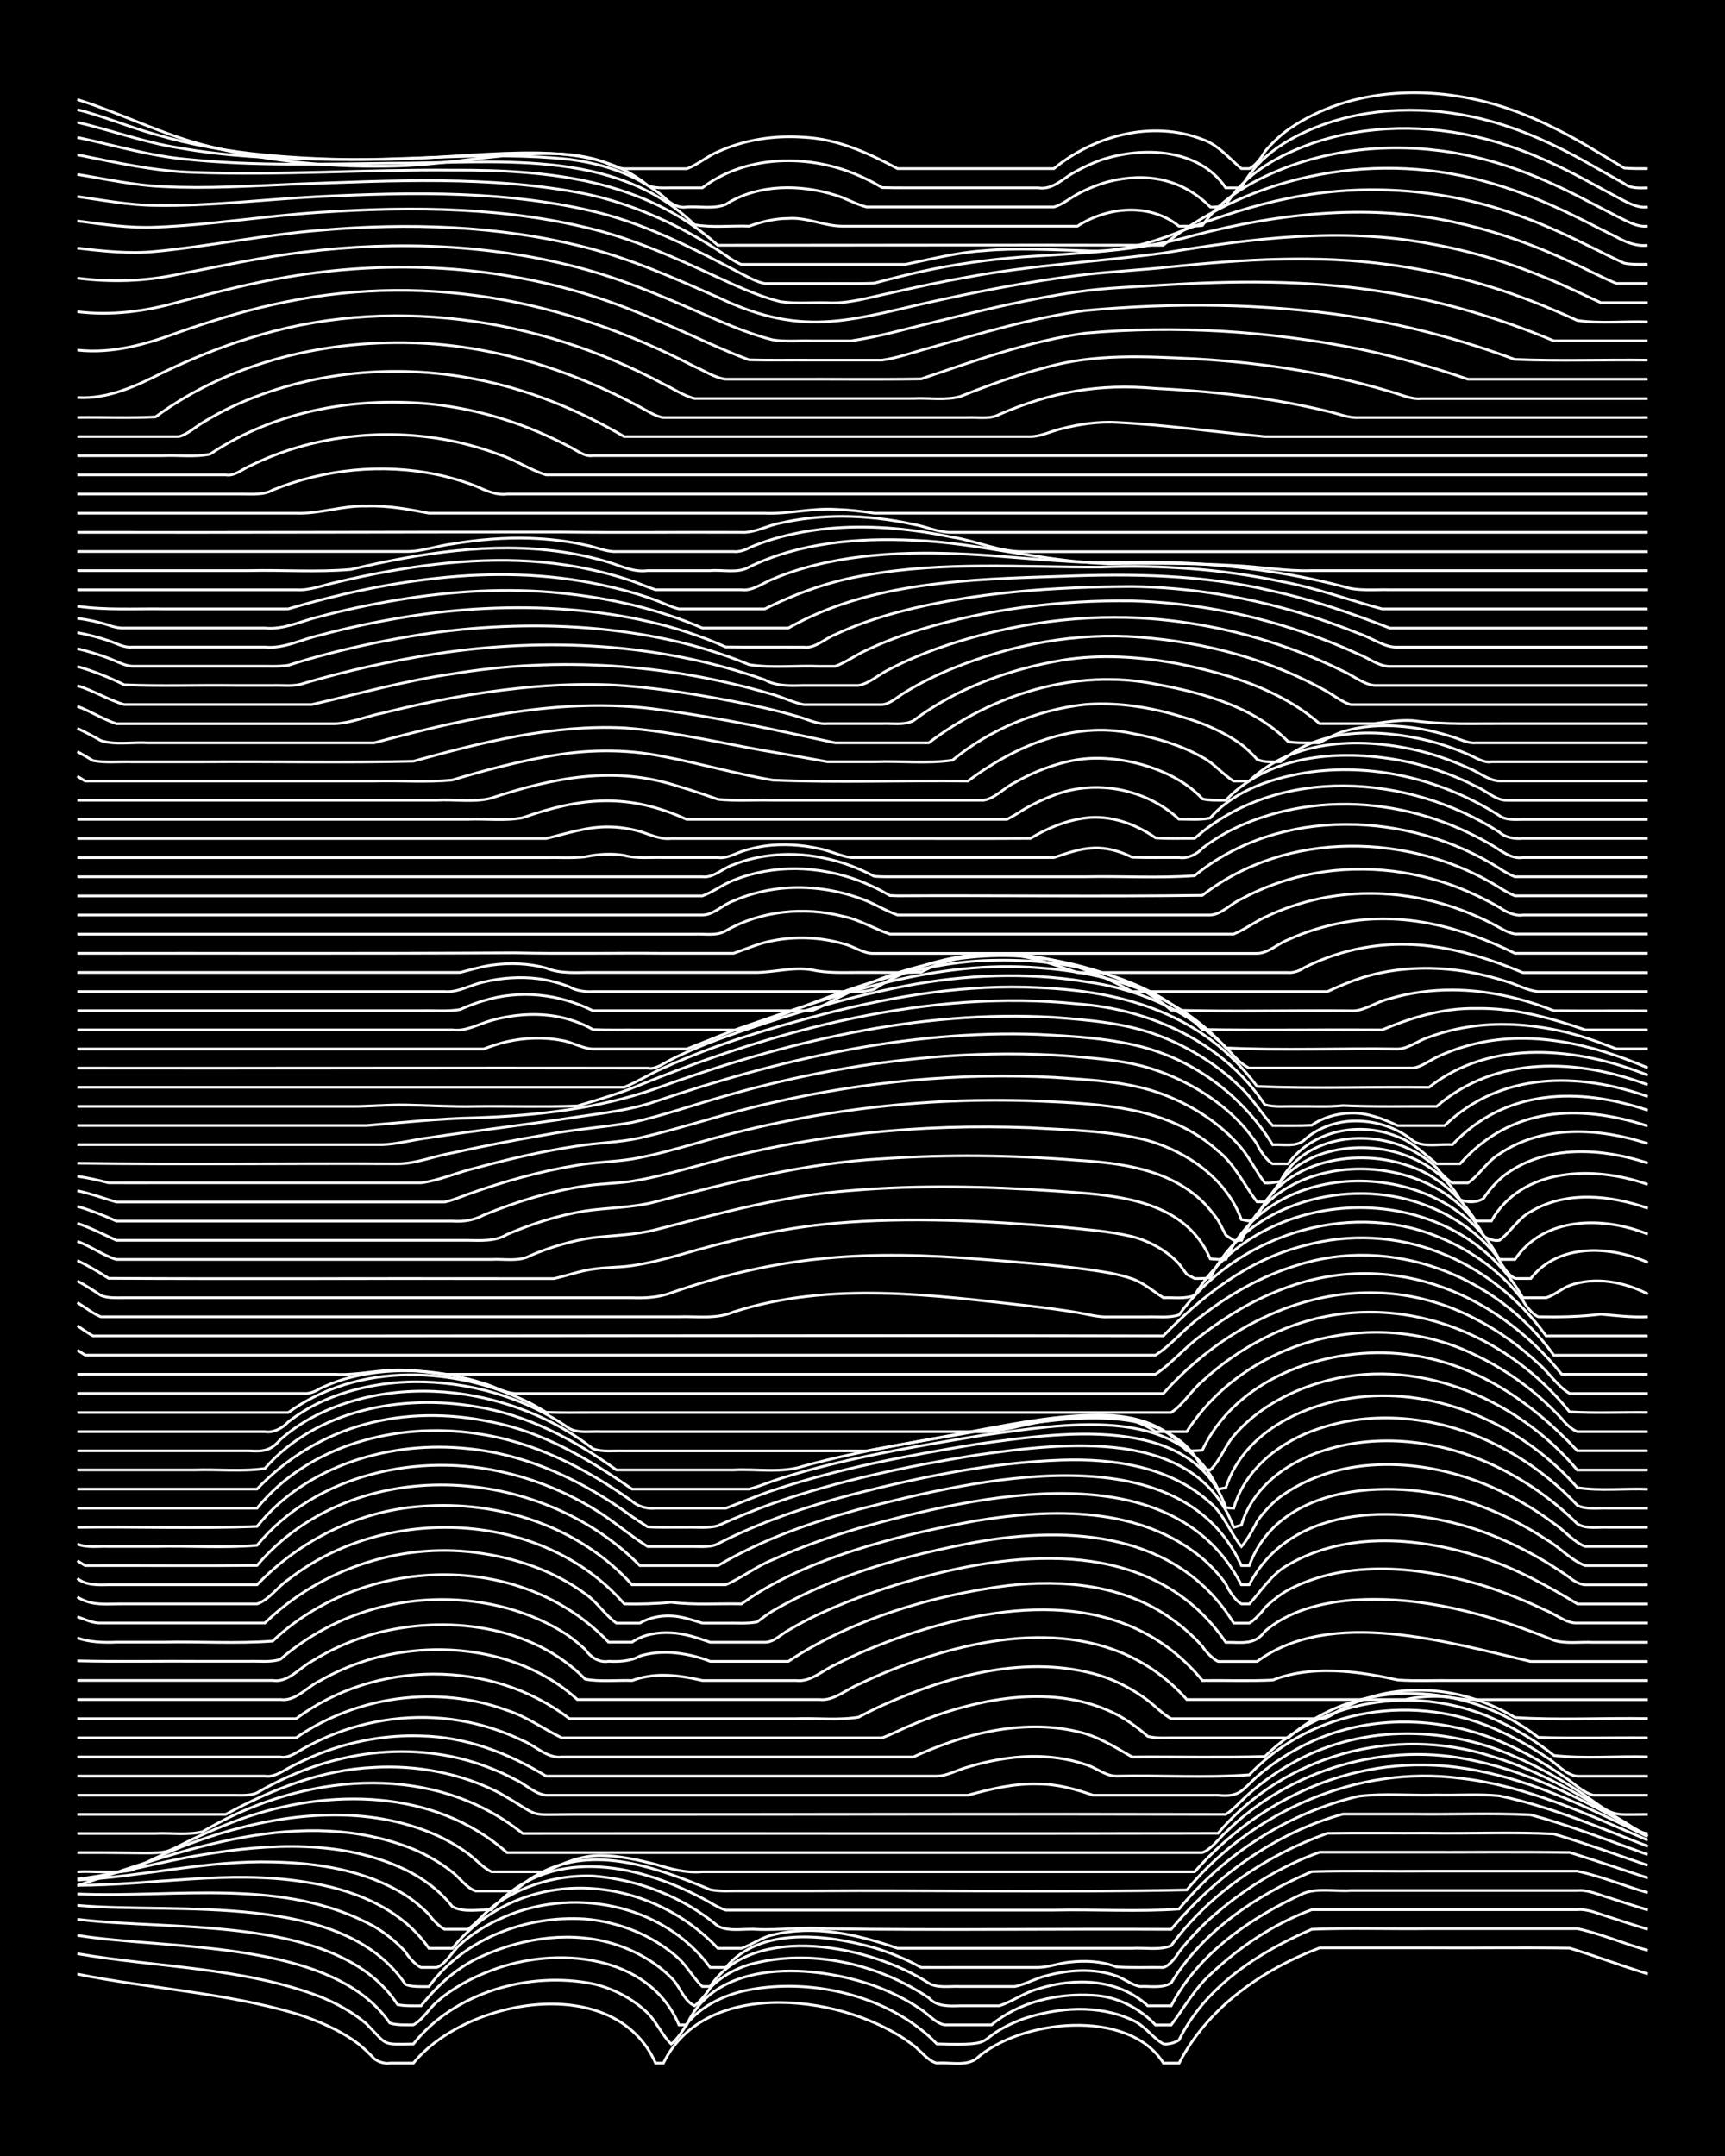 <?xml version="1.0" encoding="UTF-8"?><svg id="a" xmlns="http://www.w3.org/2000/svg" width="1920" height="2400" viewBox="0 0 192 240"><defs><style>.b{fill:none;stroke:#fff;stroke-miterlimit:10;stroke-width:.3px;}.c{stroke-width:0px;}</style></defs><rect class="c" x="0" width="192" height="240"/><path class="b" d="M8.61,219.75c8.07,1.63,16.43,2.06,24.35,4.41,2.43.77,4.92,1.83,6.96,3.38.47.36,1.34,1.19,1.74,1.64.4.31,1.2.6,1.74.48.77,0,1.84,0,2.61,0,5.94-7.25,22.48-10.17,26.96,0h.87c4.74-9.74,20.57-7.59,27.83-1.98.8.58,1.6,1.75,2.61,1.98,1.39-.12,3.17.37,4.35-.46,4.85-4.41,16.98-5.74,20.87.46h1.74c3.2-6.19,9.25-10.41,15.65-12.83,4.04,0,8.14,0,12.17,0,5.2.03,10.45-.05,15.65.03,2.89.88,5.81,1.98,8.7,2.87"/><path class="b" d="M8.61,217.48c8.97,1.55,18.36,1.5,26.96,4.76,1.83.73,3.72,1.76,5.22,3.05,2.42,2.45,1.6,2.29,5.22,2.24,4.6-5.78,12.88-8.12,20-6.7,2.23.51,4.45,1.66,6.09,3.27.93.9,1.66,2.55,2.61,3.43.58-.41,1.41-1.62,1.74-2.25,1.5-1.85,3.81-3.02,6.09-3.6,7.32-1.7,16.45.36,21.74,5.84,7.56.23,3.61-.45,9.56-2.77,3.87-1.3,8.39-1.65,12.17.11,1.33.53,2.26,1.98,3.48,2.66.5.1,1.33-.14,1.74-.43,2.9-5.93,8.88-9.8,14.78-12.33,4.32-.17,8.72-.02,13.04-.07,5.49,0,11.03,0,16.52,0,2.64.57,5.23,1.7,7.83,2.42"/><path class="b" d="M8.61,215.44c10.28,1.65,28.33.4,34.78,9.76.76.25,1.82.2,2.61.2,1-.5,1.77-1.83,2.61-2.54,1.73-1.54,3.92-2.72,6.09-3.52,7.15-2.77,17.53-1.85,20.87,6.06h.87c3.41-7.53,14.31-6.68,20.87-4.35,1.79.65,3.65,1.56,5.22,2.65.79.51,1.64,1.54,2.61,1.7,1.69,0,3.52,0,5.22,0,3.09-2.57,7.35-3.54,11.3-3.29,2.66.12,5.13,1.4,6.96,3.3h1.74c1.38-1.82,2.63-4.07,4.35-5.61,3.23-3.08,7.12-5.67,11.3-7.22,4.33,0,8.71,0,13.04,0,5.49,0,11.03,0,16.52,0,1.14-.11,2.4.48,3.48.8,1.39.45,2.95.96,4.35,1.38"/><path class="b" d="M8.61,213.65c10.66,1.35,29.06-.58,35.65,9.5.77.17,1.83.13,2.61.13,1.86-2.33,4.17-4.44,6.96-5.6,4.57-2.03,9.96-2.77,14.78-1.2,2.22.74,4.44,1.98,6.09,3.67.99.9,1.37,2.58,2.61,3.13.54-.38,1.4-1.43,1.74-2,1.14-1.21,2.77-2.11,4.35-2.59,6.72-1.85,14.28-.14,20,3.72.85.98,2.3.91,3.48.87,1.39,0,2.95,0,4.35,0,1.45-.46,2.85-1.52,4.35-1.89,4.07-1.28,8.91-1.14,12.17,1.89h2.61c3.04-5.87,8.9-9.85,14.78-12.54,1.6-.59,3.53-.17,5.22-.29,2.87,0,5.82,0,8.7,0,5.49,0,11.03,0,16.52,0,1.14-.11,2.4.48,3.48.79,1.39.45,2.95.95,4.35,1.38"/><path class="b" d="M8.61,212.1c11.04,1,29.5-1.66,36.52,8.8.75.31,1.82.24,2.61.24,3.95-5.37,10.84-7.95,17.39-7.52,3.79.31,7.61,1.84,10.43,4.41.89.82,1.72,2.28,2.61,3.1h.87c4.91-7.32,18.07-4.47,24.35-.36,1,.58,2.37.3,3.48.36,1.99,0,4.1,0,6.09,0,1.14-.22,2.35-.92,3.48-1.19,2.51-.67,5.34-.87,7.83.02.8.29,1.75,1.01,2.61,1.17,1.11-.06,2.5.24,3.48-.4,3.53-5.78,9.51-9.79,15.65-12.39,4.33-.12,8.71-.01,13.04-.05,5.49,0,11.03,0,16.52,0,2.63.57,5.24,1.65,7.83,2.4"/><path class="b" d="M8.61,210.83c10.99.47,22.95-1.92,33.04,3.62,1.22.71,2.54,1.77,3.48,2.83.3.53,1.16,1.5,1.74,1.73h1.74c1.06-.42,1.77-1.84,2.61-2.55,1.24-1.13,2.82-2.13,4.35-2.82,7.91-3.74,18.2-1.81,23.48,5.37h1.74c3.88-4.62,11.31-3.65,16.52-2.19,1.76.53,3.61,1.29,5.22,2.19,1.4.01,2.95,0,4.35,0,2.87,0,5.82,0,8.7,0,1.12-.02,2.37-.5,3.48-.59,1.71-.2,3.61-.11,5.22.53,1.69.12,3.52.03,5.22.06.65-.18,1.42-1.18,1.74-1.73.98-1.27,2.29-2.66,3.48-3.73,3.54-3.15,7.7-5.78,12.17-7.37,3.46,0,6.98,0,10.43,0,5.78.02,11.61-.05,17.39.03,2.89.89,5.82,1.9,8.7,2.84"/><path class="b" d="M8.61,209.87c8.39-.02,16.84-1.72,25.22-.39,5.29.77,10.77,2.84,13.91,7.4h2.61c7.68-9.39,21.55-8.47,29.56,0,.78,0,1.83,0,2.61,0,1.14-.37,2.29-1.24,3.48-1.49,4.63-1.18,9.5-.04,13.91,1.49,6.36,0,12.77,0,19.13,0,2.28,0,4.67,0,6.96,0,1.39-.09,3.03.25,4.35-.29,4.29-5.83,10.62-10.09,17.39-12.51,3.75-.05,7.56,0,11.3-.02,4.62.07,9.3-.14,13.91.09,3.49,1.04,6.99,2.31,10.43,3.49"/><path class="b" d="M8.61,209.28c7.26-.38,14.44-2.21,21.74-2.01,5.09.1,10.41.94,14.78,3.69.85.54,1.91,1.42,2.61,2.15.32.5,1.2,1.39,1.74,1.65h2.61c1.18-.86,2.22-2.28,3.48-3.04,3.04-2.02,6.79-3.02,10.43-2.89,5.01.38,10.06,2.33,13.91,5.58,1.28.66,2.95.25,4.35.36,2.58.12,5.25-.3,7.83-.07,12.74.19,25.51,0,38.26.07,5-5.94,11.58-10.75,19.13-12.83,2.58,0,5.25,0,7.83,0,4.33.06,8.72-.13,13.04.08,4.42,1.18,8.74,2.88,13.04,4.43"/><path class="b" d="M8.61,209.17c4.68-.55,9.26-1.97,13.91-2.7,7.47-1.26,15.6-1.68,22.61,1.66,1.96.95,3.88,2.38,5.22,4.11,1.26.7,2.95.29,4.35.36,6.29-7.15,15.95-5.25,23.48-1.29.78.4,1.76,1.08,2.61,1.32.78,0,1.83,0,2.61,0,2.58,0,5.25,0,7.83,0,8.69,0,17.4,0,26.09,0,4.61-.1,9.32.2,13.91-.12,5.09-6.16,12.2-10.74,20-12.56,2.84-.34,5.83-.05,8.7-.14,2.28.06,4.68-.13,6.96.1,5.7,1.19,11.12,3.52,16.52,5.62"/><path class="b" d="M8.61,209.9c11.85-3.99,25.07-9.01,37.39-4.06,1.5.63,3.08,1.54,4.35,2.56.8.6,1.6,1.81,2.61,2.1,1.39,0,2.96,0,4.35,0,5.7-5.17,12.59-3.7,19.13-1.2.78.3,1.84.72,2.61,1.05,1.08.24,2.39.12,3.48.14,2.58,0,5.25,0,7.83,0,13.9-.1,27.85.19,41.74-.11,7.33-8.78,18.99-13.92,30.43-12.43,7.34.82,14.15,4,20.87,6.89"/><path class="b" d="M8.61,208.36c1.98-.1,4.15.24,6.09-.2,3-1.67,6.29-2.97,9.56-3.99,7.83-2.41,16.68-3.28,24.35.13,1.15.52,2.46,1.28,3.48,2.03.79.58,1.71,1.61,2.61,2.03,1.99,0,4.1,0,6.09,0,1.86-.98,3.95-1.83,6.09-1.81,2.03.01,4.13.49,6.09.98,1.72.53,3.39.99,5.22.83,18.26,0,36.53,0,54.78,0,7.98-8.96,19.35-13.64,31.3-11.29,6.76,1.25,12.99,4.41,19.13,7.38"/><path class="b" d="M8.61,206.23c14.67-.05,5.96.86,18.26-3.76,9.7-3.44,21.52-3.37,29.56,3.76,20.29,0,40.58,0,60.87,0,3.75,0,7.56,0,11.3,0,1.69,0,3.52,0,5.22,0,1.01-.35,1.84-1.57,2.61-2.26,7.21-7.1,17.96-10.21,27.83-7.94,6.84,1.47,13.08,4.93,19.13,8.32"/><path class="b" d="M8.61,204.1c2.87,0,5.82,0,8.7,0,1.69-.08,3.56.2,5.22-.19.43-.25,1.3-.74,1.74-.97,10.58-5.62,24.15-6.66,33.91,1.16,25.79-.02,51.6.03,77.39-.02,7.39-8.71,19.59-12.05,30.43-8.58,3.97,1.18,7.75,3.1,11.3,5.21,1.09.65,2.39,1.44,3.48,2.1.76.43,1.69,1.26,2.61,1.3"/><path class="b" d="M8.61,201.97c5.49,0,11.03,0,16.52,0,5.1-2.77,10.66-4.98,16.52-5.23,4.76-.27,9.66.65,13.91,2.83,5.04,2.86,2.63,2.41,8.7,2.4,24.07.02,48.12-.06,72.17,0,.9-.54,1.82-1.63,2.61-2.31,1.29-1.14,2.86-2.28,4.35-3.14,7.6-4.53,17.24-4.54,25.22-.98,2.72,1.16,5.37,2.69,7.83,4.33,3.39,2.42,2.8,2.13,6.96,2.1"/><path class="b" d="M8.61,199.84c4.33,0,8.71,0,13.04,0,1.4,0,2.95,0,4.35,0,.81,0,1.86.08,2.61-.27,2.96-1.73,6.22-3.08,9.56-3.84,4.26-.98,8.79-1.02,13.04.02,2.08.51,4.2,1.31,6.09,2.32,1.14.49,2.22,1.64,3.48,1.77,8.69,0,17.4,0,26.09,0,6.95,0,13.92,0,20.87,0,2.52-.7,5.19-1.34,7.83-1.25,2.06,0,4.16.57,6.09,1.25,4.62,0,9.29,0,13.91,0,2.48.23,2.64-.55,4.35-2.08,1.28-1.11,2.86-2.2,4.35-3.02,7.15-4.03,16.1-3.93,23.48-.55,2.09.92,4.2,2.13,6.09,3.42,1.1.67,2.22,1.86,3.48,2.23,1.99,0,4.1,0,6.09,0"/><path class="b" d="M8.61,197.71c6.95,0,13.92,0,20.87,0,.9.16,1.87-.45,2.61-.88,1.06-.57,2.35-1.18,3.48-1.62,3.57-1.4,7.47-2.11,11.3-1.97,4.97.1,9.72,1.9,13.91,4.47,5.78,0,11.61,0,17.39,0,8.69,0,17.4,0,26.09,0,1.16,0,2.37-.73,3.48-1.01,2.22-.68,4.63-1.13,6.96-1.18,2.02-.04,4.17.23,6.09.89,1.14.3,2.28,1.32,3.48,1.3,4.9-.11,9.9.22,14.78-.14,7.1-7.47,18.58-9.2,27.83-4.89,1.78.79,3.61,1.82,5.22,2.92,1.12.62,2.15,2.01,3.48,2.12,2.58,0,5.25,0,7.83,0"/><path class="b" d="M8.61,195.58c7.53,0,15.08,0,22.61,0,.92.18,1.85-.55,2.61-.97,1.06-.58,2.35-1.2,3.48-1.63,4.66-1.81,9.88-2.29,14.78-1.28,2.07.42,4.19,1.14,6.09,2.06,1.41.56,2.74,2.01,4.35,1.82,9.27,0,18.56,0,27.83,0,3.75,0,7.56,0,11.3,0,2.75-1.26,5.71-2.32,8.7-2.88,3.13-.59,6.46-.69,9.56.06,2.19.45,4.18,1.72,6.09,2.82,4.91-.04,9.87.08,14.78-.05,6.76-6.73,17.62-8.03,26.09-3.9,2.13.99,4.25,2.32,6.09,3.79,3.42.38,6.99.05,10.43.15"/><path class="b" d="M8.61,193.45h24.35c6.75-4.68,15.75-5.91,23.48-3.06,2.16.68,4.08,2.09,6.09,3.06,1.69,0,3.52,0,5.22,0,9.56,0,19.14,0,28.69,0,.43,0,1.31,0,1.74,0,.8-.27,1.84-.8,2.61-1.14,1.37-.6,2.93-1.21,4.35-1.67,6.12-1.98,13.21-2.82,19.13.2,1.18.62,2.48,1.55,3.48,2.45,1.06.27,2.39.13,3.48.16,4.04,0,8.14,0,12.17,0,7.83-6.89,19.79-6.28,27.83-.05,4.03.14,8.14.01,12.17.05"/><path class="b" d="M8.61,191.32h24.35c8.8-6.55,21.68-6.7,30.43,0,8.4,0,16.82,0,25.22,0,2.28-.09,4.71.21,6.96-.17.76-.41,1.82-.94,2.61-1.3,7.5-3.37,16.24-5.78,24.35-3.31,1.83.59,3.69,1.58,5.22,2.74.78.59,1.73,1.58,2.61,2.04,5.49,0,11.03,0,16.52,0,.93.06,1.82-.78,2.61-1.16,1.32-.69,2.89-1.26,4.35-1.58,2.83-.62,5.88-.56,8.7.11,2.1.5,4.24,1.38,6.09,2.5,4.89.32,9.88.03,14.78.12"/><path class="b" d="M8.61,189.19c7.53,0,15.08,0,22.61,0,1.68.22,2.95-1.4,4.35-2.07,1.88-1.08,4-1.97,6.09-2.54,7.63-2.07,16.64-.83,22.61,4.61,8.98,0,17.98,0,26.96,0,1.57.17,2.96-1.13,4.35-1.69,2.22-1.08,4.62-2.04,6.96-2.82,10.18-3.39,21.8-4.2,29.56,4.51,6.07,0,12.19,0,18.26,0,1.99,0,4.1,0,6.09,0,1.07-.25,2.38-.37,3.48-.35,1.1,0,2.38.29,3.48.36,1.99,0,4.1,0,6.09,0,4.62,0,9.29,0,13.91,0"/><path class="b" d="M8.61,187.06c7.24,0,14.5,0,21.74,0,1.73.27,2.96-1.38,4.35-2.13,2.13-1.33,4.54-2.39,6.96-3.07,7.9-2.15,17.56-.99,23.48,5.06,1.67.31,3.53.09,5.22.15,1.05-.39,2.36-.6,3.48-.59,1.42,0,2.97.27,4.35.59,3.46,0,6.98,0,10.43,0,1.61.2,2.96-1.15,4.35-1.76,2.49-1.27,5.18-2.37,7.83-3.27,11.37-3.83,24.61-5.2,33.04,5.03,2.58-.03,5.25.07,7.83-.05,2.45-.97,5.22-1.15,7.83-.97,2.01.14,4.12.52,6.09.96,1.98.14,4.1.03,6.09.06,7.24,0,14.5,0,21.74,0"/><path class="b" d="M8.61,184.88c4.62.12,9.29.01,13.91.05,1.69,0,3.52,0,5.22,0,1.1-.04,2.43.15,3.48-.23,2.99-2.6,6.62-4.54,10.43-5.61,4.79-1.35,9.98-1.39,14.78-.08,2.43.67,4.88,1.71,6.96,3.16.46.32,1.33,1.05,1.74,1.44.57.83,1.54,1.51,2.61,1.32,1.13.06,2.47,0,3.48-.58,1.05-.34,2.38-.46,3.48-.39,1.43.09,3.01.44,4.35.98,2.87,0,5.82,0,8.7,0,7.02-4.68,16.02-7.35,24.35-8.43,6.25-.72,13.02-.09,18.26,3.67,1.2.83,2.51,2,3.48,3.1.3.51,1.19,1.43,1.74,1.67h4.35c8.21-6.07,21.31-2.12,30.43,0,4.33,0,8.71,0,13.04,0"/><path class="b" d="M8.61,182.33c1.36.48,2.92.53,4.35.47,1.69,0,3.52,0,5.22,0,4.03-.09,8.16.19,12.17-.12,10.16-9.59,27.59-10.16,37.39.12.78,0,1.83,0,2.61,0,1.23-.85,2.88-1.13,4.35-1.04,1.46.06,2.99.57,4.35,1.05,1.99,0,4.1,0,6.09,0,.95.02,1.83-.9,2.61-1.33,1.06-.64,2.36-1.32,3.48-1.84,3.89-1.8,8.03-3.18,12.17-4.26,11.64-3.02,25.48-3.65,33.04,7.44,1.7-.03,3.22.37,4.35-1.23,2.62-2.26,6.19-3.16,9.57-3.46,7.76-.59,15.48,1.57,22.61,4.47,1.35.41,2.96.15,4.35.22,1.99,0,4.1,0,6.09,0"/><path class="b" d="M8.61,179.97c.77.27,1.77.75,2.61.7,1.69,0,3.52,0,5.22,0,4.33,0,8.71,0,13.04,0,6.37-6.17,15.57-9.15,24.35-7.72,4.01.63,8.02,2.04,11.3,4.46,1.27.84,2.24,2.41,3.48,3.27.78,0,1.83,0,2.61,0,1-.6,2.33-.86,3.48-.8,1.14.04,2.4.47,3.48.8.78,0,1.83,0,2.61,0,1.09-.03,2.4.09,3.48-.13.43-.33,1.28-.95,1.74-1.23,6.91-4.01,14.8-6.2,22.61-7.65,10.61-1.89,22.5-1.04,28.7,9.01h1.74c.54-.3,1.39-1.21,1.74-1.72.7-.7,1.74-1.51,2.61-1.99,6.68-3.48,14.77-2.57,21.74-.45,2.35.74,4.74,1.71,6.96,2.77,1.1.43,2.26,1.45,3.48,1.38,2.58,0,5.25,0,7.83,0"/><path class="b" d="M8.61,177.77c1.62,1.06,3.39.74,5.22.77,2.29,0,4.67,0,6.96,0,2.58,0,5.25,0,7.83,0,1.34-.45,2.32-1.95,3.48-2.71,10.77-8.43,28.24-7.79,37.39,2.71,1.7.04,3.53-.01,5.22-.18,2.56.33,5.25.12,7.83.18,6.91-5.05,17.7-7.72,26.09-9.25,8.48-1.38,18.26-1.64,25.22,4.2.89.74,1.95,1.91,2.61,2.86.25.61,1.09,1.92,1.74,2.19h.87c1.33-1.48,2.54-3.4,4.35-4.37,6.56-3.79,14.8-3.04,21.74-.73,3.67,1.21,7.14,3.11,10.43,5.11,2.58,0,5.25,0,7.83,0"/><path class="b" d="M8.61,175.7c.94.79,2.33.74,3.48.71,1.39,0,2.95,0,4.35,0,4.04,0,8.14,0,12.17,0,4.81-4.97,11.32-8.24,18.26-8.73,8.6-.7,17.65,2.24,23.48,8.73,3.46,0,6.98,0,10.43,0,1.76-.75,3.42-2.06,5.22-2.78,3.06-1.41,6.33-2.54,9.56-3.51,13.2-3.65,34.85-8.76,42.61,6.29h.87c4.8-9.29,17.48-9.01,26.09-5.87,2.39.87,4.78,2.04,6.96,3.35.79.48,1.85,1.17,2.61,1.71.36.35,1.22.81,1.74.82,2.28,0,4.67,0,6.96,0"/><path class="b" d="M8.61,173.74l.87.54c6.36-.02,12.77.04,19.13-.02,10.74-12.56,31.43-11.33,42.61.02,2.87,0,5.82,0,8.7,0,4.85-2.88,10.24-4.77,15.65-6.26,12.74-3.24,35.68-8.88,42.61,6.26h.87c3.6-9.87,17.84-9.83,26.09-6.5,2.41.92,4.8,2.17,6.96,3.59,1.47.82,2.76,2.34,4.35,2.91,2.28,0,4.67,0,6.96,0"/><path class="b" d="M8.61,171.87c1.03.46,2.38.23,3.48.28,1.69,0,3.52,0,5.22,0,3.74-.1,7.58.2,11.3-.13,6.58-7.95,18.06-10.44,27.83-8.04,3.34.8,6.62,2.15,9.56,3.93,2.1,1.23,4.03,2.96,6.09,4.25,1.69,0,3.52,0,5.22,0,.81,0,1.87.09,2.61-.32,4.67-2.39,9.72-4.1,14.78-5.44,7.67-1.97,15.54-3.59,23.48-3.87,5.78-.19,12.09.72,16.52,4.75,1.49,1.23,2.28,3.43,3.48,4.88.54-.6,1.4-2.07,1.74-2.81.65-.94,1.69-2.07,2.61-2.75,6.76-4.88,16.12-4.28,23.48-1.08,2.43,1.06,4.83,2.48,6.96,4.07,1.13.75,2.19,2.08,3.48,2.56,2.28,0,4.67,0,6.96,0"/><path class="b" d="M8.61,170.02c6.65-.09,13.36.17,20-.1,5.51-6.85,14.94-9.58,23.48-8.66,6.68.65,12.9,3.62,18.26,7.56.43.29,1.3.87,1.74,1.15,1.39.09,2.95.03,4.35.05,1.09-.04,2.42.13,3.48-.19,1.96-.88,4.06-1.75,6.09-2.47,7.32-2.55,14.97-4.14,22.61-5.38,9.64-1.36,24.47-3.26,28.69,8.04l.87-.26c1.28-4.36,5.36-7.2,9.57-8.42,5.7-1.71,11.96-1.01,17.39,1.28,3.86,1.62,7.46,4.06,10.43,7.01.99.62,2.37.33,3.48.39,1.39,0,2.95,0,4.35,0"/><path class="b" d="M8.61,167.89h20c5.74-7.06,15.58-9.61,24.35-8.32,6.36.86,12.22,3.84,17.39,7.54.66.6,1.73.88,2.61.78,1.09,0,2.39,0,3.48,0,1.39,0,2.95,0,4.35,0,1.7-.62,3.49-1.41,5.22-1.98,7.33-2.45,14.99-3.88,22.61-5.13,8.9-1.24,24.03-3.67,27.83,7.05l.87.06c1.28-4.45,5.29-7.51,9.57-8.89,5.94-1.99,12.58-1.32,18.26,1.18,3.91,1.71,7.52,4.29,10.43,7.4,1.02.5,2.38.26,3.48.31,1.39,0,2.96,0,4.35,0"/><path class="b" d="M8.61,165.76h20c6.9-7.23,16.41-9.51,26.09-7.47,5.76,1.12,10.89,4.16,15.65,7.47,3.16,0,6.4,0,9.56,0,1.09,0,2.39,0,3.48,0,1.12-.29,2.38-.84,3.48-1.18,7.35-2.32,15.02-3.56,22.61-4.83,8.53-1.12,21.71-3.69,26.09,6.02l.87-.16c2.1-6.49,9.29-9.65,15.65-10.17,8.87-.7,17.67,3.58,23.48,10.16,2.54.39,5.26.07,7.83.17"/><path class="b" d="M8.61,163.63c4.33,0,8.71,0,13.04,0,2.57-.09,5.28.21,7.83-.16,5.68-6.52,15.25-8.31,23.48-6.89,5.75.91,10.98,3.69,15.65,7.05,4.33,0,8.71,0,13.04,0,2.57-.14,5.35.39,7.83-.44,6.55-1.8,13.32-2.8,20-3.99,7.3-1.02,20.39-3.94,24.35,4.3l.87.14c1.03-.93,1.7-2.75,2.61-3.79,2.45-2.9,5.96-4.86,9.56-5.93,10.43-3.15,21.88,1.59,28.69,9.72h7.83"/><path class="b" d="M8.61,161.5c6.36,0,12.77,0,19.13,0,1.58.1,2.42-.01,3.48-1.27,1.01-.88,2.3-1.79,3.48-2.42,5.53-2.96,12.15-3.57,18.26-2.38,4.69.92,9.27,2.88,13.04,5.84,1.05.39,2.38.2,3.48.24,1.39,0,2.95,0,4.35,0,4.62,0,9.29,0,13.91,0,2.87,0,5.82,0,8.7,0,3.45-.66,6.98-1.26,10.43-1.92,4.88-.89,9.81-1.96,14.78-2.06,4.04-.1,7.76.7,10.43,3.97.43.01,1.31-.02,1.74-.06,3.72-7.9,13.43-11.46,21.74-10.77,8.06.65,14.61,5.08,20,10.82h7.83"/><path class="b" d="M8.61,159.37c6.95,0,13.92,0,20.87,0,.96.16,1.98-.4,2.61-1.09,1.01-.8,2.31-1.6,3.48-2.15,3.23-1.52,6.87-2.25,10.43-2.31,6.12-.07,12.36,1.68,17.39,5.21,1.01.54,2.37.28,3.48.34,1.99,0,4.1,0,6.09,0,11.88,0,23.77,0,35.65,0,2.64.16,5.24-.84,7.83-1.19,4.01-.6,8.64-1.24,12.17,1.19h3.48c6.7-10.42,21.18-13.98,32.17-8.51,2.48,1.17,4.88,2.76,6.96,4.54.81.7,1.88,1.73,2.61,2.52.32.47,1.19,1.27,1.74,1.45,2.58,0,5.25,0,7.83,0"/><path class="b" d="M8.61,157.24h23.48c7.78-5.62,18.62-5.23,26.96-1.02.45.23,1.31.73,1.74.99,1.69.07,3.52.02,5.22.03,3.46,0,6.98,0,10.43,0,17.97,0,35.95,0,53.91,0,1.31-.84,2.28-2.49,3.48-3.49,2.04-1.9,4.46-3.58,6.96-4.83,11.92-6.14,25.72-1.92,33.91,8.24,2.86.17,5.83.03,8.7.07"/><path class="b" d="M8.61,155.11c8.4,0,16.82,0,25.22,0,.53.07,1.32-.22,1.74-.52.76-.37,1.8-.78,2.61-1.03,2.78-.84,5.8-1.1,8.7-.91,2.33.16,4.74.63,6.96,1.35,1.11.3,2.31,1.05,3.48,1.12,7.24,0,14.5,0,21.74,0,16.81,0,33.63,0,50.43,0,8.84-9.9,22.46-14.75,34.78-8.28,2.5,1.28,4.91,3.02,6.96,4.94,1.16.98,2.16,2.57,3.48,3.34h8.7"/><path class="b" d="M8.61,152.98c9.56,0,19.14,0,28.69,0,2.6.16,5.22-.62,7.83-.45,1.41.03,2.95.29,4.35.45,2.58,0,5.25,0,7.83,0,6.36,0,12.77,0,19.13,0,17.39,0,34.79,0,52.17,0,1.85-1.22,3.39-3.14,5.22-4.41,2.63-2.03,5.59-3.8,8.7-4.99,11.67-4.6,23.66-.09,31.3,9.4h9.56"/><path class="b" d="M8.61,150.29l.87.56h119.13c1.87-1.18,3.38-3.16,5.22-4.42,3.11-2.41,6.66-4.4,10.43-5.55,10.57-3.44,22.3,1.07,28.69,9.98h10.43"/><path class="b" d="M8.61,147.56c.41.32,1.28.9,1.74,1.15,39.72.03,79.42-.08,119.13,0,4.4-4.52,9.41-8.46,15.65-10.04,10.34-2.86,20.79,1.47,26.96,10.04h11.3"/><path class="b" d="M8.61,145c.79.47,1.75,1.24,2.61,1.58.46,0,1.29,0,1.74,0,2.29,0,4.67,0,6.96,0,6.07,0,12.19,0,18.26,0,9.27,0,18.56,0,27.83,0,3.16,0,6.4,0,9.56,0,2.01-.07,4.19.29,6.09-.54,10.71-3.44,22.1-1.89,33.04-.65,1.7.2,3.53.43,5.22.72,1.08.17,2.37.55,3.48.48,1.39,0,2.96,0,4.35,0,1.09-.04,2.43.14,3.48-.22,6.28-8.72,18.61-12.82,28.69-8.75,2.89,1.13,5.64,2.89,7.83,5.09.47.47,1.34,1.49,1.74,2.02.27.56,1.12,1.64,1.74,1.85,2.3.04,4.68.01,6.96-.29,1.69.17,3.51.37,5.22.29"/><path class="b" d="M8.61,142.59c.81.43,1.85,1.09,2.61,1.61.77.33,1.8.26,2.61.26,2.87,0,5.82,0,8.7,0,7.82,0,15.66,0,23.48,0,6.07,0,12.19,0,18.26,0,1.99,0,4.1,0,6.09,0,1.43.06,3-.03,4.35-.55,12.24-4.25,21.98-4.76,34.78-3.71,3.75.28,7.57.59,11.3,1.08,1.71.25,3.58.49,5.22,1.07,1.23.42,2.4,1.42,3.48,2.11,1.1-.05,2.44.18,3.48-.28,7.92-12.92,28.97-13.16,36.52.28.78,0,1.83,0,2.61,0,.86-.25,1.78-1.05,2.61-1.36,2.82-1.03,6.09-.41,8.7.95"/><path class="b" d="M8.61,140.32c1.13.54,2.43,1.29,3.48,1.98,14.49.08,28.99,0,43.48.03,1.99,0,4.1,0,6.09,0,1.4-.31,2.92-.87,4.35-1.05,1.39-.22,2.96-.18,4.35-.39,1.72-.25,3.54-.71,5.22-1.18,5.68-1.65,11.49-3.05,17.39-3.54,8.38-.73,16.85-.26,25.22.42,2.59.27,5.29.46,7.83,1.06,1.93.51,3.87,1.57,5.22,3.05,0,0,.87,1.17.87,1.17,0,0,.87.45.87.45.41.02,1.33-.02,1.74-.08,3.89-8.05,14.43-11,22.61-8.53,3.29.98,6.43,2.84,8.7,5.44.86.88,1.45,2.63,2.61,3.17h1.74c3.09-3.96,8.85-3.66,13.04-1.78"/><path class="b" d="M8.61,138.18c1.46.53,2.87,1.58,4.35,2.02,1.4,0,2.95,0,4.35,0,4.04,0,8.13,0,12.17,0,6.36,0,12.77,0,19.13,0,1.99,0,4.1,0,6.09,0,1.4-.09,3.08.29,4.35-.44,2.19-.93,4.59-1.65,6.96-1.99,2.29-.25,4.71-.3,6.96-.88,7.15-1.83,14.34-3.83,21.74-4.36,7.51-.64,15.1-.47,22.61.04,6.43.46,14.43.7,17.39,7.56.43.05,1.3.09,1.74.07,5.32-11.95,24.71-11.33,30.43,0h1.74c3.25-4.84,9.87-4.81,14.78-2.82"/><path class="b" d="M8.61,136.17c1.45.5,2.96,1.26,4.35,1.9,1.4,0,2.95,0,4.35,0,4.33,0,8.71,0,13.04,0,5.49,0,11.03,0,16.52,0,1.69,0,3.52,0,5.22,0,1.45.02,3.06.13,4.35-.66,2.76-1.19,5.73-2.13,8.7-2.61,2.58-.38,5.29-.35,7.83-1.02,8.28-2.15,16.63-4.32,25.22-4.79,7.22-.5,14.52-.41,21.74.17,4.91.3,10.22,1.02,13.91,4.59.5.46,1.35,1.52,1.74,2.09,0,0,.87,1.66.87,1.66l.87.57h.87c4.32-10.71,21.85-10.32,26.96-.48.42.32,1.2.59,1.74.48,1.21-.88,2.12-2.48,3.48-3.19,3.94-2.36,8.88-1.84,13.04-.38"/><path class="b" d="M8.61,134.29c1.44.42,2.99,1.02,4.35,1.64,1.1,0,2.38,0,3.48,0,4.33,0,8.71,0,13.04,0,5.2,0,10.45,0,15.65,0,1.69,0,3.52,0,5.22,0,1.17.1,2.44-.1,3.48-.67,3.61-1.49,7.44-2.66,11.3-3.24,1.68-.27,3.53-.27,5.22-.53,2.62-.41,5.26-1.18,7.83-1.86,11.84-3.36,24.24-4.57,36.52-4.09,4.34.26,8.82.31,13.04,1.41,4.48,1.29,8.79,4.3,10.43,8.81l.87.16.87-.41c2.67-6.14,10.61-7.8,16.52-5.85,3.34.97,5.98,3.37,7.83,6.25h1.74c3.43-6.04,11.53-6.16,17.39-4.06"/><path class="b" d="M8.61,132.55c1.43.3,2.95.85,4.35,1.26,1.4,0,2.95,0,4.35,0,4.33,0,8.71,0,13.04,0,4.33,0,8.71,0,13.04,0,1.99,0,4.1,0,6.09,0,.81-.16,1.84-.59,2.61-.87,3.94-1.41,8.04-2.57,12.17-3.23,1.98-.35,4.11-.37,6.09-.69,2.32-.39,4.69-1.07,6.96-1.7,12.39-3.64,25.36-5.27,38.26-4.75,7.01.32,14.5.59,20,5.55,1.86,1.45,2.94,3.86,4.35,5.67h.87c.85-.9,1.69-2.38,2.61-3.21.96-.85,2.27-1.62,3.48-2.05,5.49-1.95,12.64-.22,15.65,5.02.8.33,1.88.35,2.61-.16.62-.97,1.66-2.13,2.61-2.78,4.56-3.21,10.58-2.81,15.65-1.14"/><path class="b" d="M8.61,130.94c1.11.16,2.4.44,3.48.73,1.99.01,4.1,0,6.09,0,4.62,0,9.29,0,13.91,0,4.91,0,9.87,0,14.78,0,2.04-.26,4.08-1.19,6.09-1.65,3.7-1.01,7.51-1.89,11.3-2.45,2.28-.37,4.7-.39,6.96-.9,4.95-1.15,9.81-2.84,14.78-3.93,10.23-2.34,20.81-3.36,31.3-2.81,4.07.29,8.31.43,12.17,1.9,3.29,1.24,6.42,3.26,8.7,5.96.89,1.07,1.76,2.79,2.61,3.89.45.05,1.31-.06,1.74-.2,2.58-4.87,9.19-5.78,13.91-3.77,1.22.51,2.54,1.37,3.48,2.3.35.49,1.21,1.37,1.74,1.67h1.74c1.24-.84,2.17-2.43,3.48-3.21,4.85-3.31,11.16-2.92,16.52-1.17"/><path class="b" d="M8.61,129.49c11.87.16,23.78,0,35.65.06,2.03,0,4.09-.87,6.09-1.21,3.44-.76,6.96-1.44,10.43-2.03,3.14-.6,6.42-.82,9.57-1.36,3.51-.77,6.97-2.01,10.43-2.97,7.93-2.28,16.12-3.8,24.35-4.4,4.61-.33,9.3-.36,13.91-.02,3.19.28,6.51.5,9.56,1.55,3.57,1.21,6.97,3.25,9.56,6,.48.51,1.35,1.63,1.74,2.21.19.55,1.16,1.97,1.74,2.23h1.74c2.74-3.77,7.98-4.74,12.17-3.02,1.65.58,3.02,1.95,4.35,3.02h2.61c5.62-6.35,13.21-6.69,20.87-4.21"/><path class="b" d="M8.61,127.42c7.82,0,15.66,0,23.48,0,3.46,0,6.98,0,10.43,0,1.71-.06,3.52-.56,5.22-.77,5.48-.84,11.04-1.46,16.52-2.32,2.9-.42,5.91-.76,8.7-1.72,13.7-4.64,28.06-7.99,42.61-7.46,4.06.21,8.25.43,12.17,1.56,5.78,1.7,10.78,5.59,13.91,10.72,1.12-.07,2.54.28,3.48-.48,1.37-1.31,3.34-2.04,5.22-2.15,2.46-.14,5.07.62,6.96,2.22,1.25.74,2.95.29,4.35.4,5.87-6.24,14.05-6.42,21.74-3.83"/><path class="b" d="M8.61,125.29c10.72,0,21.46,0,32.17,0,4.03-.33,8.12-.78,12.17-.86,6.74-.24,13.61-1,20-3.24,14.15-5.13,29.2-8.82,44.35-7.94,4.09.31,8.34.66,12.17,2.22,3.2,1.29,6.24,3.22,8.7,5.65,1.25,1.17,2.31,2.93,3.48,4.18,1.39-.01,2.96.04,4.35-.04,1.23-.86,2.86-1.33,4.35-1.35,1.81-.07,3.61.64,5.22,1.39,1.69,0,3.52,0,5.22,0,6.24-6.01,14.86-5.97,22.61-3.24"/><path class="b" d="M8.61,123.16c10.14,0,20.3,0,30.43,0,1.99.02,4.09-.2,6.09-.16,2.58.05,5.24.22,7.83.16,3.75-.04,7.56.08,11.3-.05,2.31-.68,4.73-1.4,6.96-2.33,15.12-6.15,32.28-10.74,48.69-9.03,8.11.57,16.29,4.3,20.87,11.22,1.06.31,2.38.16,3.48.19,1.69-.03,3.53.09,5.22-.09,3.45.16,6.98.07,10.43.09,6.63-5.73,15.69-5.32,23.48-2.41"/><path class="b" d="M8.61,121.03c15.65,0,31.31,0,46.96,0,4.04,0,8.14,0,12.17,0,.44,0,1.3,0,1.74,0,1.44-.58,2.92-1.53,4.35-2.14,5.84-2.66,12.06-4.5,18.26-6.11,7.65-1.94,15.57-3.24,23.48-2.84,9.65.4,18.31,2.94,24.35,10.99,6.35.29,12.77.02,19.13.11,6.93-5.47,16.61-4.46,24.35-1.35"/><path class="b" d="M8.61,118.9c21.16.02,42.33-.03,63.48,0,.92.19,1.83-.58,2.61-.95,1.65-.84,3.49-1.6,5.22-2.25,6.79-2.45,13.77-4.57,20.87-5.95,6.57-1.25,13.38-1.56,20-.48,5.42.71,10.67,2.89,14.78,6.52,1.17.88,2.13,2.5,3.48,3.1,1.69,0,3.53,0,5.22,0,4.33,0,8.71,0,13.04,0,.87-.12,1.83-.84,2.61-1.21,1.04-.51,2.36-.99,3.48-1.29,6.71-1.87,13.76-.21,20,2.48"/><path class="b" d="M8.61,116.77c13.62,0,27.25,0,40.87,0,1.4,0,2.95,0,4.35,0,.76-.29,1.81-.64,2.61-.82,1.96-.44,4.11-.53,6.09-.13,1.14.16,2.33.93,3.48.95,3.46,0,6.98,0,10.43,0,2.28-.88,4.63-1.91,6.96-2.68,10.33-3.6,21.08-7.25,32.17-6.36,7.83.52,15.51,2.9,20.87,8.92,6.34.31,12.77.02,19.13.12,1.2-.02,2.35-.99,3.48-1.32,1.92-.72,4.05-1.17,6.09-1.34,3.49-.28,7.08.17,10.43,1.13,1.42.4,2.97,1,4.35,1.52,1.09,0,2.39,0,3.48,0"/><path class="b" d="M8.61,114.64c13.91,0,27.83,0,41.74,0,1.52.21,2.94-.66,4.35-1.05,2.22-.63,4.67-.84,6.96-.49,1.47.23,3.06.76,4.35,1.51,1.69.07,3.52.02,5.22.04,3.75,0,7.56,0,11.3,0,1.71-.59,3.53-1.3,5.22-1.95,6.98-2.75,14.18-5.39,21.74-5.77,8.6-.36,18.06,1.36,24.35,7.67,6.65.11,13.35,0,20,.04,3.3-1.38,6.82-2.45,10.43-2.38,4.17-.09,8.27,1.02,12.17,2.38,2.28,0,4.67,0,6.96,0"/><path class="b" d="M8.61,112.51c9.56,0,19.14,0,28.69,0,3.16,0,6.4,0,9.56,0,1.39-.04,2.97.11,4.35-.13.76-.35,1.81-.75,2.61-.98,4.04-1.25,8.42-.77,12.17,1.11,2.58,0,5.25,0,7.83,0,3.75,0,7.56,0,11.3,0,1.69,0,3.52,0,5.22,0,1.14-.42,2.38-1.19,3.48-1.7,7.45-3.75,16.1-5.49,24.35-3.75,4.35.91,8.77,2.43,12.17,5.38,6.65.21,13.35.01,20,.08,1.44.11,2.91-1.06,4.35-1.35,2.22-.66,4.64-.98,6.96-.97,3.85.01,7.73.89,11.3,2.31,3.45.04,6.98,0,10.43.02"/><path class="b" d="M8.61,110.38c13.62,0,27.25,0,40.87,0,1.48.14,2.93-.77,4.35-1.06,1.95-.47,4.09-.63,6.09-.37,1.13.15,2.43.49,3.48.91.73.44,1.78.57,2.61.52,5.49,0,11.03,0,16.52,0,3.16,0,6.4,0,9.56,0,1.69-.11,3.6.28,5.22-.27,2.35-1.55,5.09-2.64,7.83-3.27,5.17-1.2,10.69-.74,15.65,1.11,1.76.64,3.58,1.52,5.22,2.43,1.69,0,3.53,0,5.22,0,5.49,0,11.03,0,16.52,0,1.91-.89,4-1.73,6.09-2.12,3.12-.63,6.43-.61,9.56-.07,1.41.25,2.98.64,4.35,1.09,1.1.31,2.33,1.03,3.48,1.1,4.04,0,8.14,0,12.17,0"/><path class="b" d="M8.61,108.25c13.33,0,26.67,0,40,0,.78,0,1.83,0,2.61,0,1.09-.27,2.36-.66,3.48-.81,1.99-.29,4.14-.21,6.09.32,1.63.69,3.5.47,5.22.49,2.58,0,5.25,0,7.83,0,3.46,0,6.98,0,10.43,0,1.99-.03,4.08-.64,6.09-.29,1.67.38,3.51.29,5.22.29,2.28-.02,4.67.06,6.96-.04,2.63-1.42,5.72-2.03,8.7-1.96,3.06-.03,5.86,1.08,8.7,2.01,3.75,0,7.56,0,11.3,0,4.04,0,8.14,0,12.17,0,.48.07,1.36-.23,1.74-.53,1.04-.54,2.36-1.08,3.48-1.44,7.32-2.34,13.99-.9,20.87,1.98,4.62,0,9.29,0,13.91,0"/><path class="b" d="M8.61,106.12c16.23-.02,32.48.04,48.69-.05,5.49.12,11.03,0,16.52.05,2.58,0,5.25,0,7.83,0,1.39-.47,2.89-1.15,4.35-1.4,2.56-.51,5.32-.4,7.83.33,1.14.24,2.3,1.15,3.48,1.08,5.49,0,11.03,0,16.52,0,8.69,0,17.4,0,26.09,0,1.24-.01,2.35-1.11,3.48-1.53,1.9-.88,4.03-1.53,6.09-1.9,6.66-1.26,13.17.48,19.13,3.42,4.91,0,9.87,0,14.78,0"/><path class="b" d="M8.61,103.99c15.65,0,31.31,0,46.96,0,5.49,0,11.03,0,16.52,0,1.69,0,3.52,0,5.22,0,1.11-.06,2.48.23,3.48-.38,3.9-2.24,8.71-2.7,13.04-1.61,1.8.36,3.5,1.41,5.22,1.98,4.04,0,8.14,0,12.17,0,8.69,0,17.4,0,26.09,0,1.15-.45,2.35-1.35,3.48-1.87,1.89-.92,4.02-1.64,6.09-2.08,5.18-1.09,10.69-.6,15.65,1.23,1.11.41,2.42.98,3.48,1.52.75.38,1.76,1.06,2.61,1.19,4.91,0,9.87,0,14.78,0"/><path class="b" d="M8.61,101.86c20,0,40,0,60,0,3.16,0,6.4,0,9.56,0,1.25,0,2.32-1.19,3.48-1.58,1.89-.83,4.03-1.33,6.09-1.45,2.62-.16,5.35.25,7.83,1.12,1.47.45,2.9,1.42,4.35,1.91,3.46,0,6.98,0,10.43,0,8.11,0,16.24,0,24.35,0,1.28-.06,2.34-1.3,3.48-1.79,2.15-1.17,4.57-2.07,6.96-2.61,5.75-1.32,11.92-.75,17.39,1.43,1.44.57,3.01,1.33,4.35,2.11.66.48,1.76,1.01,2.61.86,4.62,0,9.29,0,13.91,0"/><path class="b" d="M8.61,99.73c17.68,0,35.37,0,53.04,0,5.49,0,11.03,0,16.52,0,1.16-.4,2.32-1.31,3.48-1.74,2.17-.89,4.62-1.31,6.96-1.29,2.34.03,4.77.5,6.96,1.32.79.3,1.86.78,2.61,1.18,0,0,.87.49.87.49l.87.03c11.3-.05,22.62.1,33.91-.05,9.38-7.3,23.14-7.02,33.04-.89.4.28,1.28.76,1.74.94,1.39,0,2.95,0,4.35,0,3.46,0,6.98,0,10.43,0"/><path class="b" d="M8.61,97.6c17.68,0,35.37,0,53.04,0,5.49,0,11.03,0,16.52,0,1.24.17,2.34-1,3.48-1.35,2.17-.87,4.63-1.23,6.96-1.13,2.04.09,4.17.54,6.09,1.25.79.3,1.86.78,2.61,1.18.77.07,1.84.05,2.61.05,6.94,0,13.92,0,20.87,0,4.03-.09,8.16.18,12.17-.12,9.49-7.75,23.84-7.2,33.91-.83.4.29,1.28.78,1.74.95,1.39,0,2.95,0,4.35,0,3.46,0,6.98,0,10.43,0"/><path class="b" d="M8.61,95.47c17.39,0,34.79,0,52.17,0,1.4-.03,2.96.08,4.35-.09,1.38-.3,2.96-.41,4.35-.16,1.36.39,2.95.2,4.35.24,1.99,0,4.1,0,6.09,0,.85.14,1.84-.39,2.61-.67.76-.26,1.82-.51,2.61-.62,1.99-.27,4.13-.14,6.09.31,1.12.22,2.35.82,3.48.98,5.78,0,11.61,0,17.39,0,1.69,0,3.52,0,5.22,0,1.36-.46,2.89-1.01,4.35-1.06,1.47-.09,3.05.37,4.35,1.03,1.69.06,3.53.02,5.22.03.92.16,2.01-.37,2.61-1.05.72-.57,1.8-1.26,2.61-1.71,2.93-1.58,6.26-2.55,9.56-2.96,5.28-.65,10.74.16,15.65,2.17,1.44.59,3.01,1.36,4.35,2.15,1.02.6,2.2,1.61,3.48,1.4,4.62,0,9.29,0,13.91,0"/><path class="b" d="M8.61,93.34c12.17,0,24.35,0,36.52,0,5.2,0,10.45,0,15.65,0,2.26-.54,4.6-1.33,6.96-1.29,1.11,0,2.41.2,3.48.5,1.08.33,2.31.93,3.48.79,8.11,0,16.24,0,24.35,0,5.2,0,10.45.02,15.65-.01,1.82-1.12,3.96-2,6.09-2.27,2.74-.37,5.6.64,7.83,2.21,1.39.12,2.96.04,4.35.06,9.31-8.23,23.9-7.13,33.91-.7.65.61,1.75.78,2.61.7,1.09,0,2.39,0,3.48,0,3.46,0,6.98,0,10.43,0"/><path class="b" d="M8.61,91.21c10.72,0,21.46,0,32.17,0,3.75,0,7.56,0,11.3,0,1.98-.09,4.13.21,6.09-.18,6.59-2.32,11.78-2.76,18.26.18,2.58,0,5.25,0,7.83,0,8.69,0,17.4,0,26.09,0,.41,0,1.32,0,1.74,0,.44-.23,1.33-.74,1.74-1.03,1.03-.62,2.34-1.25,3.48-1.66,4.63-1.81,10.28-.71,13.91,2.67,1.09,0,2.41.11,3.48-.13,2.81-3.21,7.2-4.56,11.3-5.14,7.24-.94,14.74.96,20.87,4.86.69.54,1.79.45,2.61.44,1.09,0,2.39,0,3.48,0,3.46,0,6.98,0,10.43,0"/><path class="b" d="M8.61,89.08c9.85,0,19.72,0,29.56,0,3.46,0,6.98,0,10.43,0,1.98-.12,4.16.28,6.09-.24,6.95-2.29,13.72-3.65,20.87-1.29,1.41.41,2.96.94,4.35,1.43,1.98.21,4.1.05,6.09.1,7.82,0,15.66,0,23.48,0,1.28-.19,2.33-1.43,3.48-1.97,2.12-1.21,4.54-2.15,6.96-2.54,4.5-.72,10.82.95,13.91,4.36.76.19,1.83.15,2.61.15,5.27-5.5,13.87-5.74,20.87-4.13,2.37.58,4.78,1.47,6.96,2.58,1.12.45,2.23,1.6,3.48,1.56,5.2,0,10.45,0,15.65,0"/><path class="b" d="M8.61,86.41l.87.54c10.72,0,21.46,0,32.17,0,2.87-.08,5.85.17,8.7-.12,3.41-1.03,6.93-1.96,10.43-2.59,4.29-.82,8.76-.91,13.04-.03,4.06.76,8.1,1.94,12.17,2.63,7.22.31,14.51.02,21.74.11,5.16-3.86,11.72-6.72,18.26-5.31,2.69.49,5.44,1.3,7.83,2.65,1.25.63,2.31,1.93,3.48,2.66h1.74c5.02-4.82,12.73-4.89,19.13-3.32,1.74.44,3.58,1.1,5.22,1.84,1.12.42,2.26,1.42,3.48,1.47,5.49,0,11.03,0,16.52,0"/><path class="b" d="M8.61,83.67c.46.24,1.3.74,1.74,1,1.38.27,2.95.1,4.35.14,2.58,0,5.25,0,7.83,0,7.81-.06,15.67.12,23.48-.07,7.62-2.11,15.51-4.11,23.48-3.71,5.85.43,11.61,1.9,17.39,2.84,1.7.28,3.52.64,5.22.93,1.69,0,3.52,0,5.22,0,2.86-.12,5.87.25,8.7-.18,4.16-3.42,9.42-5.62,14.78-6.2,4.41-.35,8.92.62,13.04,2.14,1.47.58,3.07,1.39,4.35,2.33.48.35,1.35,1.19,1.74,1.65.72.34,1.83.27,2.61.26,4.51-3.87,11.05-3.68,16.52-2.33,1.43.37,2.99.91,4.35,1.5.78.32,1.73,1,2.61.83,5.78,0,11.61,0,17.39,0"/><path class="b" d="M8.61,81.08c.8.37,1.85.92,2.61,1.36,1.63.52,3.53.15,5.22.25,3.46,0,6.98,0,10.43,0,4.91,0,9.87,0,14.78,0,4.58-1.23,9.23-2.39,13.91-3.15,6.02-1.01,12.21-1.4,18.26-.48,6.43.85,12.82,2.26,19.13,3.63,3.46,0,6.98,0,10.43,0,7.1-5.4,16.34-8.31,25.22-6.54,5.25.97,10.94,2.49,14.78,6.41,1.08.21,2.39.1,3.48.13.75-.43,1.78-.98,2.61-1.24,2.5-.78,5.25-.8,7.83-.44,1.42.2,2.98.57,4.35,1.01.78.24,1.77.76,2.61.67,6.36,0,12.77,0,19.13,0"/><path class="b" d="M8.61,78.63c1.45.52,2.89,1.46,4.35,1.93,2.58,0,5.25,0,7.83,0,5.49,0,11.03,0,16.52,0,1.74-.07,3.52-.83,5.22-1.17,3.14-.78,6.38-1.48,9.56-2.01,5.15-.85,10.43-1.34,15.65-1.15,4.66.21,9.33.98,13.91,1.85,2.3.45,4.7.97,6.96,1.63,1.09.27,2.33.96,3.48.84,1.99,0,4.1,0,6.09,0,1.1-.05,2.46.2,3.48-.32,4.78-3.62,10.65-5.73,16.52-6.73,4.31-.72,8.77-.39,13.04.4,5.54,1.13,11.32,2.87,15.65,6.65,1.99,0,4.1,0,6.09,0,1.39-.2,2.94-.43,4.35-.33,3.44.48,6.97.31,10.43.33,5.2,0,10.45,0,15.65,0"/><path class="b" d="M8.61,76.33c1.77.52,3.46,1.59,5.22,2.1,3.75,0,7.56,0,11.3,0,3.16,0,6.4,0,9.56,0,5.19-1.18,10.37-2.66,15.65-3.41,11.86-1.98,24.13-1.12,35.65,2.28,1.11.31,2.35.92,3.48,1.14,2.87,0,5.82,0,8.7,0,.94-.07,1.83-.95,2.61-1.4,1.62-1,3.46-1.9,5.22-2.62,6.58-2.66,13.77-4.06,20.87-3.49,7.25.57,14.52,2.46,20.87,6.07.76.44,1.75,1.21,2.61,1.44,1.69,0,3.53,0,5.22,0,9.27,0,18.56,0,27.83,0"/><path class="b" d="M8.61,74.19c1.76.5,3.59,1.23,5.22,2.04,4.03.17,8.14.02,12.17.07,1.4,0,2.95,0,4.35,0,1.1-.04,2.43.16,3.48-.24,4.83-1.41,9.81-2.52,14.78-3.29,12.14-1.85,24.89-1.2,36.52,2.91,1.3.74,2.91.65,4.35.62,1.99,0,4.1,0,6.09,0,1.24-.23,2.35-1.31,3.48-1.82,1.64-.86,3.48-1.64,5.22-2.27,7.21-2.55,14.96-3.82,22.61-3.42,5.92.33,11.83,1.59,17.39,3.66,1.73.65,3.57,1.44,5.22,2.26,1.1.47,2.26,1.47,3.48,1.59,10.14,0,20.3,0,30.43,0"/><path class="b" d="M8.61,72.21c1.12.26,2.41.66,3.48,1.06.8.29,1.75.84,2.61.89,4.62,0,9.29,0,13.91,0,1.1-.02,2.39.07,3.48-.1,1.39-.45,2.94-.9,4.35-1.26,3.42-.89,6.95-1.62,10.43-2.16,11.76-1.81,25.44-1.28,36.52,3.35,2.54.41,5.26.07,7.83.18.43,0,1.31,0,1.74,0,1.16-.41,2.35-1.3,3.48-1.79,1.92-.92,4.05-1.71,6.09-2.33,7.58-2.29,15.57-3.27,23.48-3.16,6.5.17,12.99,1.41,19.13,3.51,2.03.69,4.14,1.53,6.09,2.43,1.09.42,2.27,1.37,3.48,1.35,9.56,0,19.14,0,28.7,0"/><path class="b" d="M8.61,70.42c1.12.2,2.41.54,3.48.9.8.26,1.74.82,2.61.71,4.91,0,9.87,0,14.78,0,2.1.22,4.08-.86,6.09-1.31,3.13-.84,6.37-1.52,9.56-2.04,11.38-1.87,25.01-1.45,35.65,3.34,2.87.04,5.82,0,8.7.02,1.24.18,2.37-.98,3.48-1.4,2.2-1.04,4.61-1.86,6.96-2.49,8.48-2.25,17.34-2.81,26.09-2.86,6.47.09,12.95,1.18,19.13,3.07,2.02.62,4.13,1.37,6.09,2.16,1.37.42,2.91,1.61,4.35,1.52,9.27,0,18.56,0,27.83,0"/><path class="b" d="M8.61,68.83c1.11.13,2.41.42,3.48.75.45.2,1.25.37,1.74.33,5.2,0,10.45,0,15.65,0,2.09.22,4.09-.8,6.09-1.27,2.84-.76,5.8-1.38,8.7-1.86,6.01-.99,12.19-1.38,18.26-.75,5.36.54,10.7,1.74,15.65,3.88,3.16,0,6.4,0,9.57,0,9.11-5.17,20.21-5.43,30.43-5.76,7.85-.3,15.79-.2,23.48,1.65,4.45.96,8.81,2.48,13.04,4.12,9.56,0,19.14,0,28.69,0"/><path class="b" d="M8.61,67.48c3.15.46,6.39.26,9.56.3,4.62,0,9.29,0,13.91,0,5.39-1.59,10.93-2.81,16.52-3.41,6.06-.67,12.28-.56,18.26.72,2.02.43,4.15.99,6.09,1.71.78.29,1.79.79,2.61.98.78,0,1.83,0,2.61,0,2.28,0,4.67,0,6.96,0,3.56-1.77,7.37-3.13,11.3-3.76,8.6-1.56,17.4-.86,26.09-.89,6.69-.26,13.44.21,20,1.58,3.83.69,7.56,2.06,11.3,3.07,9.85,0,19.72,0,29.56,0"/><path class="b" d="M8.61,65.65c8.11,0,16.24,0,24.35,0,1.45.11,2.96-.49,4.35-.8,1.98-.48,4.08-.92,6.09-1.28,6.86-1.22,13.98-1.72,20.87-.46,2.02.37,4.14.9,6.09,1.57.79.27,1.82.72,2.61.97.78,0,1.83,0,2.61,0,2.29,0,4.67,0,6.96,0,1.22.17,2.4-.77,3.48-1.19,1.92-.82,4.05-1.44,6.09-1.87,6.85-1.43,13.94-1.11,20.87-.53,2.87.23,5.82.49,8.7.56,2.87.04,5.82-.13,8.7,0,6.43.22,12.9,1.04,19.13,2.67,1.63.55,3.52.31,5.22.36,2.28,0,4.67,0,6.96,0,7.24,0,14.5,0,21.74,0"/><path class="b" d="M8.61,63.52c6.36,0,12.77,0,19.13,0,3.74-.09,7.58.2,11.3-.13,7.65-1.8,15.63-3.1,23.48-1.96,1.72.25,3.55.65,5.22,1.15,1.46.45,2.77,1.14,4.35.94,2.29,0,4.67,0,6.96,0,1.4-.12,3.1.34,4.35-.41,5.63-2.72,12.09-3.26,18.26-2.97,7.3.28,14.44,2.39,21.74,2.61,4.62-.06,9.3-.07,13.91.2,2.88.11,5.81.67,8.7.57,12.46,0,24.93,0,37.39,0"/><path class="b" d="M8.61,61.39c12.17,0,24.35,0,36.52,0,1.73.05,3.51-.63,5.22-.84,2.84-.48,5.81-.73,8.7-.63,2.01.07,4.12.31,6.09.75,1.11.19,2.34.79,3.48.73,4.33,0,8.71,0,13.04,0,.5.07,1.32-.16,1.74-.43.76-.33,1.82-.71,2.61-.95,2.23-.67,4.64-1.08,6.96-1.25,4.35-.32,8.78.14,13.04,1.03,2.59.39,5.2,1.63,7.83,1.61,23.18,0,46.38,0,69.56,0"/><path class="b" d="M8.61,59.26c17.96.03,35.96-.04,53.91-.03,6.65.08,13.35,0,20,.03,1.45.09,2.93-.79,4.35-1.03,2.25-.52,4.65-.76,6.96-.75,2.6.01,5.29.33,7.83.89,1.41.23,2.91.96,4.35.89,7.24,0,14.5,0,21.74,0,18.55,0,37.1,0,55.65,0"/><path class="b" d="M8.61,57.13c8.11,0,16.24,0,24.35,0,2.6.1,5.2-.88,7.83-.79,2.32-.09,4.69.35,6.96.79,2.87,0,5.82,0,8.7,0,9.56,0,19.14,0,28.69,0,2.59.11,5.23-.59,7.83-.43,1.4.04,2.96.21,4.35.43,3.16,0,6.4,0,9.56,0,6.65,0,13.34,0,20,0,18.84,0,37.68,0,56.52,0"/><path class="b" d="M8.61,55c4.62,0,9.29,0,13.91,0,1.4,0,2.95,0,4.35,0,1.12-.01,2.48.14,3.48-.45,5.73-2.33,12.19-2.99,18.26-1.73,1.43.3,2.99.76,4.35,1.29,1.06.48,2.27,1.05,3.48.89,42.32,0,84.64,0,126.95,0"/><path class="b" d="M8.61,52.86c5.49,0,11.03,0,16.52,0,.93.18,1.82-.6,2.61-.96,1.36-.67,2.91-1.31,4.35-1.78,4.45-1.45,9.24-2.01,13.91-1.64,3.24.25,6.52.97,9.56,2.12,1.77.57,3.45,1.72,5.22,2.26,6.36,0,12.77,0,19.13,0,34.49,0,68.99,0,103.48,0"/><path class="b" d="M8.61,50.73c3.16,0,6.4,0,9.56,0,1.69-.08,3.56.19,5.22-.18,7.31-4.89,16.56-6.5,25.22-5.5,3.87.47,7.72,1.51,11.3,3.03,1.11.47,2.41,1.09,3.48,1.65.78.38,1.69,1.15,2.61.99,6.07,0,12.19,0,18.26,0,33.04,0,66.09,0,99.13,0"/><path class="b" d="M8.61,48.6c3.75,0,7.56,0,11.3,0,.91-.22,1.83-1.06,2.61-1.53,1.06-.66,2.35-1.36,3.48-1.88,8.36-3.84,17.96-4.75,26.96-2.98,5.82,1.13,11.42,3.4,16.52,6.39,7.24,0,14.5,0,21.74,0,7.82,0,15.66,0,23.48,0,1.14,0,2.37-.64,3.48-.88,1.94-.5,4.07-.81,6.09-.7,5.52.27,11.04,1.08,16.52,1.58,14.2,0,28.41,0,42.61,0"/><path class="b" d="M8.61,46.47c2.87-.04,5.83.09,8.7-.06,8.41-6.2,19.23-8.68,29.56-8.21,8.53.41,16.86,3.06,24.35,7.1.77.39,1.73,1.06,2.61,1.18.78,0,1.83,0,2.61,0,1.99,0,4.1,0,6.09,0,6.07,0,12.19,0,18.26,0,2.28,0,4.67,0,6.96,0,1.1-.06,2.47.22,3.48-.35,5.84-2.51,11.05-3.45,17.39-2.89,4.94.25,9.92.72,14.78,1.61,1.4.26,2.96.59,4.35.93,1.09.22,2.35.78,3.48.7,10.72,0,21.46,0,32.17,0"/><path class="b" d="M8.61,44.25c3.43.21,6.58-1.3,9.56-2.8,3.07-1.47,6.3-2.81,9.57-3.8,15.26-4.84,32.09-2.39,46.09,5.09,1.09.51,2.29,1.34,3.48,1.62,2.58,0,5.25,0,7.83,0,5.49,0,11.03,0,16.52,0,1.69-.09,3.58.23,5.22-.22,3.1-1.24,6.33-2.41,9.56-3.25,5.36-1.53,11.02-1.22,16.52-.95,5.24.29,10.52.94,15.65,2.07,2.01.44,4.12.98,6.09,1.57,1.08.28,2.34.9,3.48.79,8.4,0,16.82,0,25.22,0"/><path class="b" d="M8.61,38.97c3.91.44,7.68-.65,11.3-1.99,3.41-1.18,6.91-2.28,10.43-3.06,16.34-3.72,32.22-.74,46.96,6.88,1.08.46,2.29,1.28,3.48,1.41,2.28,0,4.67,0,6.96,0,4.91-.02,9.87.05,14.78-.03,5.97-2.02,11.99-4.2,18.26-5.09,10.13-.91,20.47-.25,30.43,1.74,4.11.85,8.21,2.02,12.17,3.38,6.65,0,13.34,0,20,0"/><path class="b" d="M8.61,34.7c3.8.47,7.64-.04,11.3-1.09,4.01-1.05,8.08-2.12,12.17-2.79,10.66-1.81,21.76-1.37,32.17,1.62,5.09,1.44,9.97,3.66,14.78,5.82,1.38.61,2.93,1.28,4.35,1.8,2.28.06,4.67.01,6.96.03,2.58,0,5.25,0,7.83,0,1.74-.23,3.53-.9,5.22-1.34,5.72-1.64,11.49-3.37,17.39-4.18,9.81-.91,19.81-.82,29.56.64,6.22.97,12.36,2.61,18.26,4.8,4.9.2,9.87.02,14.78.08"/><path class="b" d="M8.61,30.96c3.76.49,7.6.36,11.3-.44,4.61-.89,9.25-1.9,13.91-2.46,10.42-1.29,21.15-.87,31.3,1.92,5.09,1.39,9.95,3.6,14.78,5.68,1.95.82,4.03,1.65,6.09,2.17,1.38.23,2.95.08,4.35.12,1.39,0,2.95,0,4.35,0,3.21-.47,6.41-1.41,9.56-2.16,5.16-1.28,10.38-2.54,15.65-3.3,3.14-.46,6.4-.55,9.56-.76,7.81-.48,15.72-.56,23.48.6,6.86.99,13.61,2.92,20,5.61,3.45,0,6.98,0,10.43,0"/><path class="b" d="M8.61,27.62c2.86.34,5.82.66,8.7.37,6.1-.58,12.15-1.86,18.26-2.35,9.86-.86,19.94-.55,29.56,1.88,5.11,1.29,9.97,3.46,14.78,5.57,9.89,4.77,15.22,2.32,25.22.19,4.88-1.06,9.83-1.98,14.78-2.61,3.44-.44,6.98-.59,10.43-.97,8.07-.84,16.28-1.35,24.35-.23,5.34.71,10.63,2.07,15.65,3.99,1.71.66,3.55,1.44,5.22,2.21,2.54.38,5.26.07,7.83.16"/><path class="b" d="M8.61,24.6c2.86.37,5.8.82,8.7.69,6.1-.23,12.17-1.26,18.26-1.65,10.44-.7,21.14-.61,31.3,2.1,5.12,1.4,9.96,3.74,14.78,5.94,1.65.73,3.46,1.47,5.22,1.9,1.68.25,3.53.07,5.22.12,2.34.14,4.69-.6,6.96-1.07,2.86-.65,5.81-1.29,8.7-1.79,7.18-1.34,14.51-1.7,21.74-2.67,9.74-1.62,19.75-2.9,29.56-1.06,4.46.78,8.87,2.1,13.04,3.83,2.02.82,4.1,1.84,6.09,2.75,1.69,0,3.53,0,5.22,0"/><path class="b" d="M8.61,21.88c2.86.4,5.79.97,8.7.99,6.09.1,12.19-.69,18.26-.99,10.43-.5,21.11-.71,31.3,1.85,5.51,1.44,10.64,4.09,15.65,6.74.76.38,1.76.95,2.61,1.09.44,0,1.3,0,1.74,0,1.69,0,3.52,0,5.22,0,1.69-.02,3.53.04,5.22-.04,1.69-.45,3.51-.91,5.22-1.29,3.7-.82,7.53-1.34,11.3-1.63,6.41-.43,12.91-.63,19.13-2.42,9.62-2.49,19.8-3.6,29.56-1.3,4.18.93,8.29,2.42,12.17,4.22,1.7.76,3.49,1.74,5.22,2.45,1.08,0,2.4,0,3.48,0"/><path class="b" d="M8.61,19.42c3.16.5,6.36,1.23,9.56,1.35,4.91.26,9.87-.08,14.78-.28,10.7-.37,21.6-.99,32.17,1.08,4.26.89,8.39,2.57,12.17,4.7,1.12.63,2.42,1.43,3.48,2.15.41.31,1.25.83,1.74,1.01.44,0,1.3,0,1.74,0,5.49,0,11.03,0,16.52,0,2.86-.57,5.77-1.34,8.7-1.52,3.74-.35,7.56-.09,11.3,0,3.92.24,7.72-.96,11.3-2.41,3.66-1.39,7.46-2.65,11.3-3.42,8.66-1.79,17.81-1.05,26.09,2.06,2.65.97,5.3,2.2,7.83,3.46,1.07.54,2.39,1.19,3.48,1.69.74.17,1.85.14,2.61.13"/><path class="b" d="M8.61,17.23c4.3.85,8.64,1.86,13.04,1.96,9.55.35,19.14-.34,28.69-.25,10.62-.05,21.29.97,29.56,8.36,16.52,0,33.04-.04,49.56,0,10.13-8.08,24.13-10.6,36.52-6.91,3.6,1.02,7.1,2.54,10.43,4.23,1.09.55,2.39,1.22,3.48,1.75,1.02.57,2.28,1.09,3.48.93"/><path class="b" d="M8.61,15.3c4.03.85,8.05,2.06,12.17,2.43,7.5.77,15.08.53,22.61.44,11.41.04,25.01-1.87,33.91,6.85,1.96.35,4.1.08,6.09.16,1.35-.49,2.91-.87,4.35-.86,2.06-.16,4.07.88,6.09.86,6.65,0,13.34,0,20,0,1.99,0,4.1,0,6.09,0,3.34-2.18,8.08-2.62,11.3,0,.78,0,1.84.02,2.61-.08,2.25-3.24,5.97-5.19,9.56-6.55,6.64-2.43,14.01-2.68,20.87-1.05,3.92.92,7.73,2.47,11.3,4.29,1.4.71,2.95,1.54,4.35,2.25,1.04.5,2.27,1.29,3.48,1.13"/><path class="b" d="M8.61,13.62c3.77.87,7.47,2.24,11.3,2.84,5.15.92,10.43,1.17,15.65,1.26,9.26.31,18.59-.97,27.83.02,2.69.34,5.43,1.09,7.83,2.39.82.44,1.88,1.15,2.61,1.74.61.69,1.65,1.35,2.61,1.17,1.39-.09,3.03.26,4.35-.29,1.77-1.16,3.99-1.73,6.09-1.84,2.02-.1,4.16.2,6.09.81,1.13.32,2.34,1.04,3.48,1.32,1.99,0,4.1,0,6.09,0,4.91,0,9.87,0,14.78,0,.87-.24,1.83-1.01,2.61-1.43,1.03-.56,2.34-1.1,3.48-1.4,4.21-1.05,8.18-.3,11.3,2.83.45.05,1.31-.06,1.74-.2,2.03-3.49,5.87-5.55,9.56-6.87,6.12-2.11,12.88-2.15,19.13-.55,3.94.99,7.74,2.68,11.3,4.6,1.09.58,2.39,1.3,3.48,1.88,1.03.54,2.26,1.31,3.48,1.14"/><path class="b" d="M8.61,12.21c2.93.71,5.79,1.96,8.7,2.75,3.95,1.16,8.08,1.9,12.17,2.29,5.18.5,10.45.62,15.65.42,4.91-.17,9.86-.72,14.78-.65,3.24.07,6.63.45,9.56,1.91.83.41,1.9,1.1,2.61,1.7.73.36,1.82.28,2.61.28,1.09,0,2.39,0,3.48,0,4.42-3.35,10.49-3.72,15.65-2.04,1.47.48,3.04,1.2,4.35,2.01.78.03,1.83.03,2.61.03,4.91,0,9.87,0,14.78,0,1.37.23,2.43-.71,3.48-1.41,1.03-.64,2.34-1.27,3.48-1.68,4.62-1.56,10.97-1.33,13.91,3.09h1.74c1.87-3.7,5.77-5.91,9.57-7.2,5.87-1.96,12.33-1.85,18.26-.19,3.64,1.01,7.15,2.63,10.43,4.46,1.4.78,2.95,1.68,4.35,2.45.67.58,1.78.5,2.61.48"/><path class="b" d="M8.61,11.08c4.97,1.56,9.69,4.03,14.78,5.24,6.79,1.71,13.88,2.37,20.87,2.15,6.09-.17,12.15-1.63,18.26-1.33,1.42.09,2.99.33,4.35.77.79.25,1.76.85,2.61.87,2.28,0,4.67,0,6.96,0,1.18-.41,2.32-1.42,3.48-1.89,2.96-1.35,6.33-1.85,9.56-1.61,3.77.19,7.17,1.75,10.43,3.49,5.78,0,11.61,0,17.39,0,4.51-3.7,10.95-5.41,16.52-3.26,1.74.57,3,2.13,4.35,3.26h.87c.64-.24,1.43-1.31,1.74-1.89.68-.83,1.73-1.83,2.61-2.46,7.02-4.88,16.44-5.04,24.35-2.37,3.01,1.01,5.95,2.46,8.7,4.06,1.4.82,2.95,1.77,4.35,2.6.77.07,1.84.06,2.61.06"/></svg>
